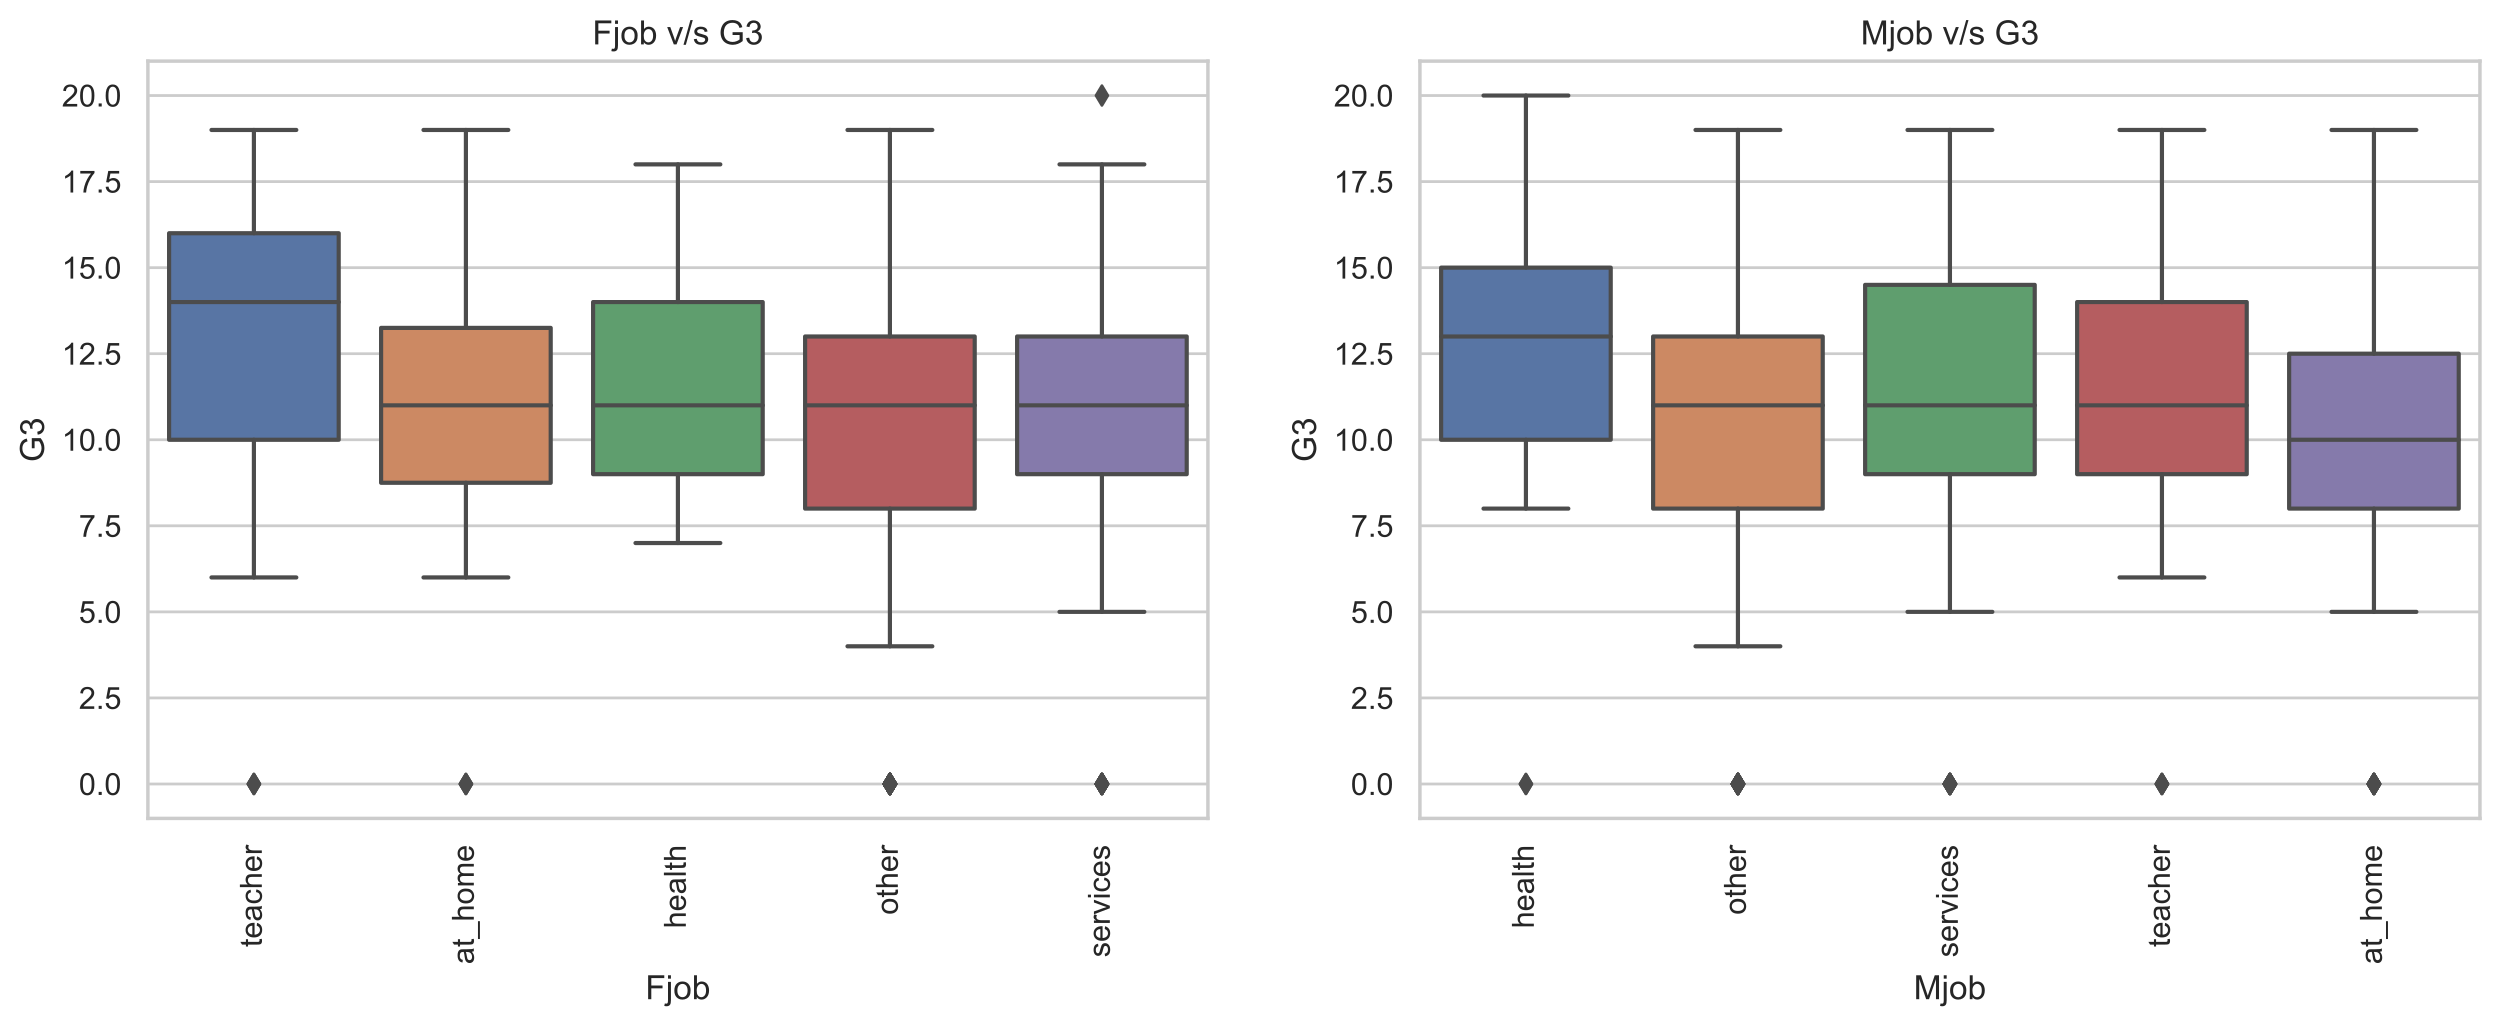 <?xml version="1.0" encoding="utf-8" standalone="no"?>
<!DOCTYPE svg PUBLIC "-//W3C//DTD SVG 1.1//EN"
  "http://www.w3.org/Graphics/SVG/1.1/DTD/svg11.dtd">
<!-- Created with matplotlib (https://matplotlib.org/) -->
<svg height="368.354pt" version="1.1" viewBox="0 0 897.281 368.354" width="897.281pt" xmlns="http://www.w3.org/2000/svg" xmlns:xlink="http://www.w3.org/1999/xlink">
 <defs>
  <style type="text/css">*{stroke-linecap:butt;stroke-linejoin:round;}</style>
 </defs>
 <g id="figure_1">
  <g id="patch_1">
   <path d="M 0 368.354 
L 897.281 368.354 
L 897.281 -0 
L 0 -0 
z
" style="fill:#ffffff;"/>
  </g>
  <g id="axes_1">
   <g id="patch_2">
    <path d="M 53.081 293.736 
L 433.536 293.736 
L 433.536 21.936 
L 53.081 21.936 
z
" style="fill:#ffffff;"/>
   </g>
   <g id="matplotlib.axis_1">
    <g id="xtick_1">
     <g id="text_1">
      <!-- teacher -->
      <g style="fill:#262626;" transform="translate(93.971 339.922)rotate(-90)scale(0.11 -0.11)">
       <defs>
        <path d="M 25.781 7.859 
L 27.047 0.094 
Q 23.344 -0.688 20.406 -0.688 
Q 15.625 -0.688 12.984 0.828 
Q 10.359 2.344 9.281 4.812 
Q 8.203 7.281 8.203 15.188 
L 8.203 45.016 
L 1.766 45.016 
L 1.766 51.859 
L 8.203 51.859 
L 8.203 64.703 
L 16.938 69.969 
L 16.938 51.859 
L 25.781 51.859 
L 25.781 45.016 
L 16.938 45.016 
L 16.938 14.703 
Q 16.938 10.938 17.406 9.859 
Q 17.875 8.797 18.922 8.156 
Q 19.969 7.516 21.922 7.516 
Q 23.391 7.516 25.781 7.859 
z
" id="ArialMT-116"/>
        <path d="M 42.094 16.703 
L 51.172 15.578 
Q 49.031 7.625 43.219 3.219 
Q 37.406 -1.172 28.375 -1.172 
Q 17 -1.172 10.328 5.828 
Q 3.656 12.844 3.656 25.484 
Q 3.656 38.578 10.391 45.797 
Q 17.141 53.031 27.875 53.031 
Q 38.281 53.031 44.875 45.953 
Q 51.469 38.875 51.469 26.031 
Q 51.469 25.25 51.422 23.688 
L 12.75 23.688 
Q 13.234 15.141 17.578 10.594 
Q 21.922 6.062 28.422 6.062 
Q 33.25 6.062 36.672 8.594 
Q 40.094 11.141 42.094 16.703 
z
M 13.234 30.906 
L 42.188 30.906 
Q 41.609 37.453 38.875 40.719 
Q 34.672 45.797 27.984 45.797 
Q 21.922 45.797 17.797 41.75 
Q 13.672 37.703 13.234 30.906 
z
" id="ArialMT-101"/>
        <path d="M 40.438 6.391 
Q 35.547 2.25 31.031 0.531 
Q 26.516 -1.172 21.344 -1.172 
Q 12.797 -1.172 8.203 3 
Q 3.609 7.172 3.609 13.672 
Q 3.609 17.484 5.344 20.625 
Q 7.078 23.781 9.891 25.688 
Q 12.703 27.594 16.219 28.562 
Q 18.797 29.25 24.031 29.891 
Q 34.672 31.156 39.703 32.906 
Q 39.75 34.719 39.75 35.203 
Q 39.75 40.578 37.25 42.781 
Q 33.891 45.75 27.25 45.75 
Q 21.047 45.75 18.094 43.578 
Q 15.141 41.406 13.719 35.891 
L 5.125 37.062 
Q 6.297 42.578 8.984 45.969 
Q 11.672 49.359 16.75 51.188 
Q 21.828 53.031 28.516 53.031 
Q 35.156 53.031 39.297 51.469 
Q 43.453 49.906 45.406 47.531 
Q 47.359 45.172 48.141 41.547 
Q 48.578 39.312 48.578 33.453 
L 48.578 21.734 
Q 48.578 9.469 49.141 6.219 
Q 49.703 2.984 51.375 0 
L 42.188 0 
Q 40.828 2.734 40.438 6.391 
z
M 39.703 26.031 
Q 34.906 24.078 25.344 22.703 
Q 19.922 21.922 17.672 20.938 
Q 15.438 19.969 14.203 18.094 
Q 12.984 16.219 12.984 13.922 
Q 12.984 10.406 15.641 8.062 
Q 18.312 5.719 23.438 5.719 
Q 28.516 5.719 32.469 7.938 
Q 36.422 10.156 38.281 14.016 
Q 39.703 17 39.703 22.797 
z
" id="ArialMT-97"/>
        <path d="M 40.438 19 
L 49.078 17.875 
Q 47.656 8.938 41.812 3.875 
Q 35.984 -1.172 27.484 -1.172 
Q 16.844 -1.172 10.375 5.781 
Q 3.906 12.75 3.906 25.734 
Q 3.906 34.125 6.688 40.422 
Q 9.469 46.734 15.156 49.875 
Q 20.844 53.031 27.547 53.031 
Q 35.984 53.031 41.359 48.75 
Q 46.734 44.484 48.25 36.625 
L 39.703 35.297 
Q 38.484 40.531 35.375 43.156 
Q 32.281 45.797 27.875 45.797 
Q 21.234 45.797 17.078 41.031 
Q 12.938 36.281 12.938 25.984 
Q 12.938 15.531 16.938 10.797 
Q 20.953 6.062 27.391 6.062 
Q 32.562 6.062 36.031 9.234 
Q 39.5 12.406 40.438 19 
z
" id="ArialMT-99"/>
        <path d="M 6.594 0 
L 6.594 71.578 
L 15.375 71.578 
L 15.375 45.906 
Q 21.531 53.031 30.906 53.031 
Q 36.672 53.031 40.922 50.75 
Q 45.172 48.484 47 44.484 
Q 48.828 40.484 48.828 32.859 
L 48.828 0 
L 40.047 0 
L 40.047 32.859 
Q 40.047 39.453 37.188 42.453 
Q 34.328 45.453 29.109 45.453 
Q 25.203 45.453 21.75 43.422 
Q 18.312 41.406 16.844 37.938 
Q 15.375 34.469 15.375 28.375 
L 15.375 0 
z
" id="ArialMT-104"/>
        <path d="M 6.5 0 
L 6.5 51.859 
L 14.406 51.859 
L 14.406 44 
Q 17.438 49.516 20 51.266 
Q 22.562 53.031 25.641 53.031 
Q 30.078 53.031 34.672 50.203 
L 31.641 42.047 
Q 28.422 43.953 25.203 43.953 
Q 22.312 43.953 20.016 42.219 
Q 17.719 40.484 16.75 37.406 
Q 15.281 32.719 15.281 27.156 
L 15.281 0 
z
" id="ArialMT-114"/>
       </defs>
       <use xlink:href="#ArialMT-116"/>
       <use x="27.783" xlink:href="#ArialMT-101"/>
       <use x="83.398" xlink:href="#ArialMT-97"/>
       <use x="139.014" xlink:href="#ArialMT-99"/>
       <use x="189.014" xlink:href="#ArialMT-104"/>
       <use x="244.629" xlink:href="#ArialMT-101"/>
       <use x="300.244" xlink:href="#ArialMT-114"/>
      </g>
     </g>
    </g>
    <g id="xtick_2">
     <g id="text_2">
      <!-- at_home -->
      <g style="fill:#262626;" transform="translate(170.061 346.039)rotate(-90)scale(0.11 -0.11)">
       <defs>
        <path d="M -1.516 -19.875 
L -1.516 -13.531 
L 56.734 -13.531 
L 56.734 -19.875 
z
" id="ArialMT-95"/>
        <path d="M 3.328 25.922 
Q 3.328 40.328 11.328 47.266 
Q 18.016 53.031 27.641 53.031 
Q 38.328 53.031 45.109 46.016 
Q 51.906 39.016 51.906 26.656 
Q 51.906 16.656 48.906 10.906 
Q 45.906 5.172 40.156 2 
Q 34.422 -1.172 27.641 -1.172 
Q 16.75 -1.172 10.031 5.812 
Q 3.328 12.797 3.328 25.922 
z
M 12.359 25.922 
Q 12.359 15.969 16.703 11.016 
Q 21.047 6.062 27.641 6.062 
Q 34.188 6.062 38.531 11.031 
Q 42.875 16.016 42.875 26.219 
Q 42.875 35.844 38.5 40.797 
Q 34.125 45.75 27.641 45.75 
Q 21.047 45.75 16.703 40.812 
Q 12.359 35.891 12.359 25.922 
z
" id="ArialMT-111"/>
        <path d="M 6.594 0 
L 6.594 51.859 
L 14.453 51.859 
L 14.453 44.578 
Q 16.891 48.391 20.938 50.703 
Q 25 53.031 30.172 53.031 
Q 35.938 53.031 39.625 50.641 
Q 43.312 48.25 44.828 43.953 
Q 50.984 53.031 60.844 53.031 
Q 68.562 53.031 72.703 48.75 
Q 76.859 44.484 76.859 35.594 
L 76.859 0 
L 68.109 0 
L 68.109 32.672 
Q 68.109 37.938 67.25 40.25 
Q 66.406 42.578 64.156 43.984 
Q 61.922 45.406 58.891 45.406 
Q 53.422 45.406 49.797 41.766 
Q 46.188 38.141 46.188 30.125 
L 46.188 0 
L 37.406 0 
L 37.406 33.688 
Q 37.406 39.547 35.25 42.469 
Q 33.109 45.406 28.219 45.406 
Q 24.516 45.406 21.359 43.453 
Q 18.219 41.5 16.797 37.734 
Q 15.375 33.984 15.375 26.906 
L 15.375 0 
z
" id="ArialMT-109"/>
       </defs>
       <use xlink:href="#ArialMT-97"/>
       <use x="55.615" xlink:href="#ArialMT-116"/>
       <use x="83.398" xlink:href="#ArialMT-95"/>
       <use x="139.014" xlink:href="#ArialMT-104"/>
       <use x="194.629" xlink:href="#ArialMT-111"/>
       <use x="250.244" xlink:href="#ArialMT-109"/>
       <use x="333.545" xlink:href="#ArialMT-101"/>
      </g>
     </g>
    </g>
    <g id="xtick_3">
     <g id="text_3">
      <!-- health -->
      <g style="fill:#262626;" transform="translate(246.152 333.204)rotate(-90)scale(0.11 -0.11)">
       <defs>
        <path d="M 6.391 0 
L 6.391 71.578 
L 15.188 71.578 
L 15.188 0 
z
" id="ArialMT-108"/>
       </defs>
       <use xlink:href="#ArialMT-104"/>
       <use x="55.615" xlink:href="#ArialMT-101"/>
       <use x="111.23" xlink:href="#ArialMT-97"/>
       <use x="166.846" xlink:href="#ArialMT-108"/>
       <use x="189.062" xlink:href="#ArialMT-116"/>
       <use x="216.846" xlink:href="#ArialMT-104"/>
      </g>
     </g>
    </g>
    <g id="xtick_4">
     <g id="text_4">
      <!-- other -->
      <g style="fill:#262626;" transform="translate(322.243 328.305)rotate(-90)scale(0.11 -0.11)">
       <use xlink:href="#ArialMT-111"/>
       <use x="55.615" xlink:href="#ArialMT-116"/>
       <use x="83.398" xlink:href="#ArialMT-104"/>
       <use x="139.014" xlink:href="#ArialMT-101"/>
       <use x="194.629" xlink:href="#ArialMT-114"/>
      </g>
     </g>
    </g>
    <g id="xtick_5">
     <g id="text_5">
      <!-- services -->
      <g style="fill:#262626;" transform="translate(398.334 343.576)rotate(-90)scale(0.11 -0.11)">
       <defs>
        <path d="M 3.078 15.484 
L 11.766 16.844 
Q 12.5 11.625 15.844 8.844 
Q 19.188 6.062 25.203 6.062 
Q 31.25 6.062 34.172 8.516 
Q 37.109 10.984 37.109 14.312 
Q 37.109 17.281 34.516 19 
Q 32.719 20.172 25.531 21.969 
Q 15.875 24.422 12.141 26.203 
Q 8.406 27.984 6.469 31.125 
Q 4.547 34.281 4.547 38.094 
Q 4.547 41.547 6.125 44.5 
Q 7.719 47.469 10.453 49.422 
Q 12.5 50.922 16.031 51.969 
Q 19.578 53.031 23.641 53.031 
Q 29.734 53.031 34.344 51.266 
Q 38.969 49.516 41.156 46.5 
Q 43.359 43.5 44.188 38.484 
L 35.594 37.312 
Q 35.016 41.312 32.203 43.547 
Q 29.391 45.797 24.266 45.797 
Q 18.219 45.797 15.625 43.797 
Q 13.031 41.797 13.031 39.109 
Q 13.031 37.406 14.109 36.031 
Q 15.188 34.625 17.484 33.688 
Q 18.797 33.203 25.25 31.453 
Q 34.578 28.953 38.25 27.359 
Q 41.938 25.781 44.031 22.75 
Q 46.141 19.734 46.141 15.234 
Q 46.141 10.844 43.578 6.953 
Q 41.016 3.078 36.172 0.953 
Q 31.344 -1.172 25.25 -1.172 
Q 15.141 -1.172 9.844 3.031 
Q 4.547 7.234 3.078 15.484 
z
" id="ArialMT-115"/>
        <path d="M 21 0 
L 1.266 51.859 
L 10.547 51.859 
L 21.688 20.797 
Q 23.484 15.766 25 10.359 
Q 26.172 14.453 28.266 20.219 
L 39.797 51.859 
L 48.828 51.859 
L 29.203 0 
z
" id="ArialMT-118"/>
        <path d="M 6.641 61.469 
L 6.641 71.578 
L 15.438 71.578 
L 15.438 61.469 
z
M 6.641 0 
L 6.641 51.859 
L 15.438 51.859 
L 15.438 0 
z
" id="ArialMT-105"/>
       </defs>
       <use xlink:href="#ArialMT-115"/>
       <use x="50" xlink:href="#ArialMT-101"/>
       <use x="105.615" xlink:href="#ArialMT-114"/>
       <use x="138.916" xlink:href="#ArialMT-118"/>
       <use x="188.916" xlink:href="#ArialMT-105"/>
       <use x="211.133" xlink:href="#ArialMT-99"/>
       <use x="261.133" xlink:href="#ArialMT-101"/>
       <use x="316.748" xlink:href="#ArialMT-115"/>
      </g>
     </g>
    </g>
    <g id="text_6">
     <!-- Fjob -->
     <g style="fill:#262626;" transform="translate(231.638 358.629)scale(0.12 -0.12)">
      <defs>
       <path d="M 8.203 0 
L 8.203 71.578 
L 56.5 71.578 
L 56.5 63.141 
L 17.672 63.141 
L 17.672 40.969 
L 51.266 40.969 
L 51.266 32.516 
L 17.672 32.516 
L 17.672 0 
z
" id="ArialMT-70"/>
       <path d="M 6.547 61.375 
L 6.547 71.578 
L 15.328 71.578 
L 15.328 61.375 
z
M -4.594 -20.125 
L -2.938 -12.641 
Q -0.297 -13.328 1.219 -13.328 
Q 3.906 -13.328 5.219 -11.547 
Q 6.547 -9.766 6.547 -2.641 
L 6.547 51.859 
L 15.328 51.859 
L 15.328 -2.828 
Q 15.328 -12.406 12.844 -16.156 
Q 9.672 -21.047 2.297 -21.047 
Q -1.266 -21.047 -4.594 -20.125 
z
" id="ArialMT-106"/>
       <path d="M 14.703 0 
L 6.547 0 
L 6.547 71.578 
L 15.328 71.578 
L 15.328 46.047 
Q 20.906 53.031 29.547 53.031 
Q 34.328 53.031 38.594 51.094 
Q 42.875 49.172 45.625 45.672 
Q 48.391 42.188 49.953 37.25 
Q 51.516 32.328 51.516 26.703 
Q 51.516 13.375 44.922 6.094 
Q 38.328 -1.172 29.109 -1.172 
Q 19.922 -1.172 14.703 6.5 
z
M 14.594 26.312 
Q 14.594 17 17.141 12.844 
Q 21.297 6.062 28.375 6.062 
Q 34.125 6.062 38.328 11.062 
Q 42.531 16.062 42.531 25.984 
Q 42.531 36.141 38.5 40.969 
Q 34.469 45.797 28.766 45.797 
Q 23 45.797 18.797 40.797 
Q 14.594 35.797 14.594 26.312 
z
" id="ArialMT-98"/>
      </defs>
      <use xlink:href="#ArialMT-70"/>
      <use x="61.084" xlink:href="#ArialMT-106"/>
      <use x="83.301" xlink:href="#ArialMT-111"/>
      <use x="138.916" xlink:href="#ArialMT-98"/>
     </g>
    </g>
   </g>
   <g id="matplotlib.axis_2">
    <g id="ytick_1">
     <g id="line2d_1">
      <path clip-path="url(#p0c4ede434a)" d="M 53.081 281.381 
L 433.536 281.381 
" style="fill:none;stroke:#cccccc;stroke-linecap:round;"/>
     </g>
     <g id="text_7">
      <!-- 0.0 -->
      <g style="fill:#262626;" transform="translate(28.291 285.318)scale(0.11 -0.11)">
       <defs>
        <path d="M 4.156 35.297 
Q 4.156 48 6.766 55.734 
Q 9.375 63.484 14.516 67.672 
Q 19.672 71.875 27.484 71.875 
Q 33.25 71.875 37.594 69.547 
Q 41.938 67.234 44.766 62.859 
Q 47.609 58.5 49.219 52.219 
Q 50.828 45.953 50.828 35.297 
Q 50.828 22.703 48.234 14.969 
Q 45.656 7.234 40.5 3 
Q 35.359 -1.219 27.484 -1.219 
Q 17.141 -1.219 11.234 6.203 
Q 4.156 15.141 4.156 35.297 
z
M 13.188 35.297 
Q 13.188 17.672 17.312 11.828 
Q 21.438 6 27.484 6 
Q 33.547 6 37.672 11.859 
Q 41.797 17.719 41.797 35.297 
Q 41.797 52.984 37.672 58.781 
Q 33.547 64.594 27.391 64.594 
Q 21.344 64.594 17.719 59.469 
Q 13.188 52.938 13.188 35.297 
z
" id="ArialMT-48"/>
        <path d="M 9.078 0 
L 9.078 10.016 
L 19.094 10.016 
L 19.094 0 
z
" id="ArialMT-46"/>
       </defs>
       <use xlink:href="#ArialMT-48"/>
       <use x="55.615" xlink:href="#ArialMT-46"/>
       <use x="83.398" xlink:href="#ArialMT-48"/>
      </g>
     </g>
    </g>
    <g id="ytick_2">
     <g id="line2d_2">
      <path clip-path="url(#p0c4ede434a)" d="M 53.081 250.495 
L 433.536 250.495 
" style="fill:none;stroke:#cccccc;stroke-linecap:round;"/>
     </g>
     <g id="text_8">
      <!-- 2.5 -->
      <g style="fill:#262626;" transform="translate(28.291 254.432)scale(0.11 -0.11)">
       <defs>
        <path d="M 50.344 8.453 
L 50.344 0 
L 3.031 0 
Q 2.938 3.172 4.047 6.109 
Q 5.859 10.938 9.828 15.625 
Q 13.812 20.312 21.344 26.469 
Q 33.016 36.031 37.109 41.625 
Q 41.219 47.219 41.219 52.203 
Q 41.219 57.422 37.469 61 
Q 33.734 64.594 27.734 64.594 
Q 21.391 64.594 17.578 60.781 
Q 13.766 56.984 13.719 50.25 
L 4.688 51.172 
Q 5.609 61.281 11.656 66.578 
Q 17.719 71.875 27.938 71.875 
Q 38.234 71.875 44.234 66.156 
Q 50.25 60.453 50.25 52 
Q 50.25 47.703 48.484 43.547 
Q 46.734 39.406 42.656 34.812 
Q 38.578 30.219 29.109 22.219 
Q 21.188 15.578 18.938 13.203 
Q 16.703 10.844 15.234 8.453 
z
" id="ArialMT-50"/>
        <path d="M 4.156 18.75 
L 13.375 19.531 
Q 14.406 12.797 18.141 9.391 
Q 21.875 6 27.156 6 
Q 33.5 6 37.891 10.781 
Q 42.281 15.578 42.281 23.484 
Q 42.281 31 38.062 35.344 
Q 33.844 39.703 27 39.703 
Q 22.75 39.703 19.328 37.766 
Q 15.922 35.844 13.969 32.766 
L 5.719 33.844 
L 12.641 70.609 
L 48.25 70.609 
L 48.25 62.203 
L 19.672 62.203 
L 15.828 42.969 
Q 22.266 47.469 29.344 47.469 
Q 38.719 47.469 45.156 40.969 
Q 51.609 34.469 51.609 24.266 
Q 51.609 14.547 45.953 7.469 
Q 39.062 -1.219 27.156 -1.219 
Q 17.391 -1.219 11.203 4.25 
Q 5.031 9.719 4.156 18.75 
z
" id="ArialMT-53"/>
       </defs>
       <use xlink:href="#ArialMT-50"/>
       <use x="55.615" xlink:href="#ArialMT-46"/>
       <use x="83.398" xlink:href="#ArialMT-53"/>
      </g>
     </g>
    </g>
    <g id="ytick_3">
     <g id="line2d_3">
      <path clip-path="url(#p0c4ede434a)" d="M 53.081 219.608 
L 433.536 219.608 
" style="fill:none;stroke:#cccccc;stroke-linecap:round;"/>
     </g>
     <g id="text_9">
      <!-- 5.0 -->
      <g style="fill:#262626;" transform="translate(28.291 223.545)scale(0.11 -0.11)">
       <use xlink:href="#ArialMT-53"/>
       <use x="55.615" xlink:href="#ArialMT-46"/>
       <use x="83.398" xlink:href="#ArialMT-48"/>
      </g>
     </g>
    </g>
    <g id="ytick_4">
     <g id="line2d_4">
      <path clip-path="url(#p0c4ede434a)" d="M 53.081 188.722 
L 433.536 188.722 
" style="fill:none;stroke:#cccccc;stroke-linecap:round;"/>
     </g>
     <g id="text_10">
      <!-- 7.5 -->
      <g style="fill:#262626;" transform="translate(28.291 192.659)scale(0.11 -0.11)">
       <defs>
        <path d="M 4.734 62.203 
L 4.734 70.656 
L 51.078 70.656 
L 51.078 63.812 
Q 44.234 56.547 37.516 44.484 
Q 30.812 32.422 27.156 19.672 
Q 24.516 10.688 23.781 0 
L 14.75 0 
Q 14.891 8.453 18.062 20.406 
Q 21.234 32.375 27.172 43.484 
Q 33.109 54.594 39.797 62.203 
z
" id="ArialMT-55"/>
       </defs>
       <use xlink:href="#ArialMT-55"/>
       <use x="55.615" xlink:href="#ArialMT-46"/>
       <use x="83.398" xlink:href="#ArialMT-53"/>
      </g>
     </g>
    </g>
    <g id="ytick_5">
     <g id="line2d_5">
      <path clip-path="url(#p0c4ede434a)" d="M 53.081 157.836 
L 433.536 157.836 
" style="fill:none;stroke:#cccccc;stroke-linecap:round;"/>
     </g>
     <g id="text_11">
      <!-- 10.0 -->
      <g style="fill:#262626;" transform="translate(22.174 161.772)scale(0.11 -0.11)">
       <defs>
        <path d="M 37.25 0 
L 28.469 0 
L 28.469 56 
Q 25.297 52.984 20.141 49.953 
Q 14.984 46.922 10.891 45.406 
L 10.891 53.906 
Q 18.266 57.375 23.781 62.297 
Q 29.297 67.234 31.594 71.875 
L 37.25 71.875 
z
" id="ArialMT-49"/>
       </defs>
       <use xlink:href="#ArialMT-49"/>
       <use x="55.615" xlink:href="#ArialMT-48"/>
       <use x="111.23" xlink:href="#ArialMT-46"/>
       <use x="139.014" xlink:href="#ArialMT-48"/>
      </g>
     </g>
    </g>
    <g id="ytick_6">
     <g id="line2d_6">
      <path clip-path="url(#p0c4ede434a)" d="M 53.081 126.949 
L 433.536 126.949 
" style="fill:none;stroke:#cccccc;stroke-linecap:round;"/>
     </g>
     <g id="text_12">
      <!-- 12.5 -->
      <g style="fill:#262626;" transform="translate(22.174 130.886)scale(0.11 -0.11)">
       <use xlink:href="#ArialMT-49"/>
       <use x="55.615" xlink:href="#ArialMT-50"/>
       <use x="111.23" xlink:href="#ArialMT-46"/>
       <use x="139.014" xlink:href="#ArialMT-53"/>
      </g>
     </g>
    </g>
    <g id="ytick_7">
     <g id="line2d_7">
      <path clip-path="url(#p0c4ede434a)" d="M 53.081 96.063 
L 433.536 96.063 
" style="fill:none;stroke:#cccccc;stroke-linecap:round;"/>
     </g>
     <g id="text_13">
      <!-- 15.0 -->
      <g style="fill:#262626;" transform="translate(22.174 100)scale(0.11 -0.11)">
       <use xlink:href="#ArialMT-49"/>
       <use x="55.615" xlink:href="#ArialMT-53"/>
       <use x="111.23" xlink:href="#ArialMT-46"/>
       <use x="139.014" xlink:href="#ArialMT-48"/>
      </g>
     </g>
    </g>
    <g id="ytick_8">
     <g id="line2d_8">
      <path clip-path="url(#p0c4ede434a)" d="M 53.081 65.177 
L 433.536 65.177 
" style="fill:none;stroke:#cccccc;stroke-linecap:round;"/>
     </g>
     <g id="text_14">
      <!-- 17.5 -->
      <g style="fill:#262626;" transform="translate(22.174 69.113)scale(0.11 -0.11)">
       <use xlink:href="#ArialMT-49"/>
       <use x="55.615" xlink:href="#ArialMT-55"/>
       <use x="111.23" xlink:href="#ArialMT-46"/>
       <use x="139.014" xlink:href="#ArialMT-53"/>
      </g>
     </g>
    </g>
    <g id="ytick_9">
     <g id="line2d_9">
      <path clip-path="url(#p0c4ede434a)" d="M 53.081 34.29 
L 433.536 34.29 
" style="fill:none;stroke:#cccccc;stroke-linecap:round;"/>
     </g>
     <g id="text_15">
      <!-- 20.0 -->
      <g style="fill:#262626;" transform="translate(22.174 38.227)scale(0.11 -0.11)">
       <use xlink:href="#ArialMT-50"/>
       <use x="55.615" xlink:href="#ArialMT-48"/>
       <use x="111.23" xlink:href="#ArialMT-46"/>
       <use x="139.014" xlink:href="#ArialMT-48"/>
      </g>
     </g>
    </g>
    <g id="text_16">
     <!-- G3 -->
     <g style="fill:#262626;" transform="translate(15.789 165.839)rotate(-90)scale(0.12 -0.12)">
      <defs>
       <path d="M 41.219 28.078 
L 41.219 36.469 
L 71.531 36.531 
L 71.531 9.969 
Q 64.547 4.391 57.125 1.578 
Q 49.703 -1.219 41.891 -1.219 
Q 31.344 -1.219 22.719 3.297 
Q 14.109 7.812 9.719 16.359 
Q 5.328 24.906 5.328 35.453 
Q 5.328 45.906 9.688 54.953 
Q 14.062 64.016 22.266 68.406 
Q 30.469 72.797 41.156 72.797 
Q 48.922 72.797 55.188 70.281 
Q 61.469 67.781 65.031 63.281 
Q 68.609 58.797 70.453 51.562 
L 61.922 49.219 
Q 60.297 54.688 57.906 57.812 
Q 55.516 60.938 51.062 62.812 
Q 46.625 64.703 41.219 64.703 
Q 34.719 64.703 29.984 62.719 
Q 25.25 60.75 22.344 57.516 
Q 19.438 54.297 17.828 50.438 
Q 15.094 43.797 15.094 36.031 
Q 15.094 26.469 18.391 20.016 
Q 21.688 13.578 27.984 10.453 
Q 34.281 7.328 41.359 7.328 
Q 47.516 7.328 53.375 9.688 
Q 59.234 12.062 62.25 14.75 
L 62.25 28.078 
z
" id="ArialMT-71"/>
       <path d="M 4.203 18.891 
L 12.984 20.062 
Q 14.5 12.594 18.141 9.297 
Q 21.781 6 27 6 
Q 33.203 6 37.469 10.297 
Q 41.75 14.594 41.75 20.953 
Q 41.75 27 37.797 30.922 
Q 33.844 34.859 27.734 34.859 
Q 25.25 34.859 21.531 33.891 
L 22.516 41.609 
Q 23.391 41.5 23.922 41.5 
Q 29.547 41.5 34.031 44.422 
Q 38.531 47.359 38.531 53.469 
Q 38.531 58.297 35.25 61.469 
Q 31.984 64.656 26.812 64.656 
Q 21.688 64.656 18.266 61.422 
Q 14.844 58.203 13.875 51.766 
L 5.078 53.328 
Q 6.688 62.156 12.391 67.016 
Q 18.109 71.875 26.609 71.875 
Q 32.469 71.875 37.391 69.359 
Q 42.328 66.844 44.938 62.5 
Q 47.562 58.156 47.562 53.266 
Q 47.562 48.641 45.062 44.828 
Q 42.578 41.016 37.703 38.766 
Q 44.047 37.312 47.562 32.688 
Q 51.078 28.078 51.078 21.141 
Q 51.078 11.766 44.234 5.25 
Q 37.406 -1.266 26.953 -1.266 
Q 17.531 -1.266 11.297 4.344 
Q 5.078 9.969 4.203 18.891 
z
" id="ArialMT-51"/>
      </defs>
      <use xlink:href="#ArialMT-71"/>
      <use x="77.783" xlink:href="#ArialMT-51"/>
     </g>
    </g>
   </g>
   <g id="patch_3">
    <path clip-path="url(#p0c4ede434a)" d="M 60.69 157.836 
L 121.563 157.836 
L 121.563 83.708 
L 60.69 83.708 
L 60.69 157.836 
z
" style="fill:#5875a4;stroke:#4c4c4c;stroke-linejoin:miter;stroke-width:1.5;"/>
   </g>
   <g id="patch_4">
    <path clip-path="url(#p0c4ede434a)" d="M 136.781 173.279 
L 197.654 173.279 
L 197.654 117.683 
L 136.781 117.683 
L 136.781 173.279 
z
" style="fill:#cc8963;stroke:#4c4c4c;stroke-linejoin:miter;stroke-width:1.5;"/>
   </g>
   <g id="patch_5">
    <path clip-path="url(#p0c4ede434a)" d="M 212.872 170.19 
L 273.745 170.19 
L 273.745 108.417 
L 212.872 108.417 
L 212.872 170.19 
z
" style="fill:#5f9e6e;stroke:#4c4c4c;stroke-linejoin:miter;stroke-width:1.5;"/>
   </g>
   <g id="patch_6">
    <path clip-path="url(#p0c4ede434a)" d="M 288.963 182.545 
L 349.836 182.545 
L 349.836 120.772 
L 288.963 120.772 
L 288.963 182.545 
z
" style="fill:#b55d60;stroke:#4c4c4c;stroke-linejoin:miter;stroke-width:1.5;"/>
   </g>
   <g id="patch_7">
    <path clip-path="url(#p0c4ede434a)" d="M 365.054 170.19 
L 425.927 170.19 
L 425.927 120.772 
L 365.054 120.772 
L 365.054 170.19 
z
" style="fill:#857aab;stroke:#4c4c4c;stroke-linejoin:miter;stroke-width:1.5;"/>
   </g>
   <g id="line2d_10">
    <path clip-path="url(#p0c4ede434a)" d="M 91.127 157.836 
L 91.127 207.254 
" style="fill:none;stroke:#4c4c4c;stroke-linecap:round;stroke-width:1.5;"/>
   </g>
   <g id="line2d_11">
    <path clip-path="url(#p0c4ede434a)" d="M 91.127 83.708 
L 91.127 46.645 
" style="fill:none;stroke:#4c4c4c;stroke-linecap:round;stroke-width:1.5;"/>
   </g>
   <g id="line2d_12">
    <path clip-path="url(#p0c4ede434a)" d="M 75.909 207.254 
L 106.345 207.254 
" style="fill:none;stroke:#4c4c4c;stroke-linecap:round;stroke-width:1.5;"/>
   </g>
   <g id="line2d_13">
    <path clip-path="url(#p0c4ede434a)" d="M 75.909 46.645 
L 106.345 46.645 
" style="fill:none;stroke:#4c4c4c;stroke-linecap:round;stroke-width:1.5;"/>
   </g>
   <g id="line2d_14">
    <defs>
     <path d="M -0 3.536 
L 2.121 0 
L -0 -3.536 
L -2.121 -0 
z
" id="mdee4766ba5" style="stroke:#4c4c4c;stroke-linejoin:miter;"/>
    </defs>
    <g clip-path="url(#p0c4ede434a)">
     <use style="fill:#4c4c4c;stroke:#4c4c4c;stroke-linejoin:miter;" x="91.127" xlink:href="#mdee4766ba5" y="281.381"/>
     <use style="fill:#4c4c4c;stroke:#4c4c4c;stroke-linejoin:miter;" x="91.127" xlink:href="#mdee4766ba5" y="281.381"/>
     <use style="fill:#4c4c4c;stroke:#4c4c4c;stroke-linejoin:miter;" x="91.127" xlink:href="#mdee4766ba5" y="281.381"/>
    </g>
   </g>
   <g id="line2d_15">
    <path clip-path="url(#p0c4ede434a)" d="M 167.218 173.279 
L 167.218 207.254 
" style="fill:none;stroke:#4c4c4c;stroke-linecap:round;stroke-width:1.5;"/>
   </g>
   <g id="line2d_16">
    <path clip-path="url(#p0c4ede434a)" d="M 167.218 117.683 
L 167.218 46.645 
" style="fill:none;stroke:#4c4c4c;stroke-linecap:round;stroke-width:1.5;"/>
   </g>
   <g id="line2d_17">
    <path clip-path="url(#p0c4ede434a)" d="M 152 207.254 
L 182.436 207.254 
" style="fill:none;stroke:#4c4c4c;stroke-linecap:round;stroke-width:1.5;"/>
   </g>
   <g id="line2d_18">
    <path clip-path="url(#p0c4ede434a)" d="M 152 46.645 
L 182.436 46.645 
" style="fill:none;stroke:#4c4c4c;stroke-linecap:round;stroke-width:1.5;"/>
   </g>
   <g id="line2d_19">
    <g clip-path="url(#p0c4ede434a)">
     <use style="fill:#4c4c4c;stroke:#4c4c4c;stroke-linejoin:miter;" x="167.218" xlink:href="#mdee4766ba5" y="281.381"/>
     <use style="fill:#4c4c4c;stroke:#4c4c4c;stroke-linejoin:miter;" x="167.218" xlink:href="#mdee4766ba5" y="281.381"/>
     <use style="fill:#4c4c4c;stroke:#4c4c4c;stroke-linejoin:miter;" x="167.218" xlink:href="#mdee4766ba5" y="281.381"/>
    </g>
   </g>
   <g id="line2d_20">
    <path clip-path="url(#p0c4ede434a)" d="M 243.309 170.19 
L 243.309 194.899 
" style="fill:none;stroke:#4c4c4c;stroke-linecap:round;stroke-width:1.5;"/>
   </g>
   <g id="line2d_21">
    <path clip-path="url(#p0c4ede434a)" d="M 243.309 108.417 
L 243.309 58.999 
" style="fill:none;stroke:#4c4c4c;stroke-linecap:round;stroke-width:1.5;"/>
   </g>
   <g id="line2d_22">
    <path clip-path="url(#p0c4ede434a)" d="M 228.09 194.899 
L 258.527 194.899 
" style="fill:none;stroke:#4c4c4c;stroke-linecap:round;stroke-width:1.5;"/>
   </g>
   <g id="line2d_23">
    <path clip-path="url(#p0c4ede434a)" d="M 228.09 58.999 
L 258.527 58.999 
" style="fill:none;stroke:#4c4c4c;stroke-linecap:round;stroke-width:1.5;"/>
   </g>
   <g id="line2d_24"/>
   <g id="line2d_25">
    <path clip-path="url(#p0c4ede434a)" d="M 319.4 182.545 
L 319.4 231.963 
" style="fill:none;stroke:#4c4c4c;stroke-linecap:round;stroke-width:1.5;"/>
   </g>
   <g id="line2d_26">
    <path clip-path="url(#p0c4ede434a)" d="M 319.4 120.772 
L 319.4 46.645 
" style="fill:none;stroke:#4c4c4c;stroke-linecap:round;stroke-width:1.5;"/>
   </g>
   <g id="line2d_27">
    <path clip-path="url(#p0c4ede434a)" d="M 304.181 231.963 
L 334.618 231.963 
" style="fill:none;stroke:#4c4c4c;stroke-linecap:round;stroke-width:1.5;"/>
   </g>
   <g id="line2d_28">
    <path clip-path="url(#p0c4ede434a)" d="M 304.181 46.645 
L 334.618 46.645 
" style="fill:none;stroke:#4c4c4c;stroke-linecap:round;stroke-width:1.5;"/>
   </g>
   <g id="line2d_29">
    <g clip-path="url(#p0c4ede434a)">
     <use style="fill:#4c4c4c;stroke:#4c4c4c;stroke-linejoin:miter;" x="319.4" xlink:href="#mdee4766ba5" y="281.381"/>
     <use style="fill:#4c4c4c;stroke:#4c4c4c;stroke-linejoin:miter;" x="319.4" xlink:href="#mdee4766ba5" y="281.381"/>
     <use style="fill:#4c4c4c;stroke:#4c4c4c;stroke-linejoin:miter;" x="319.4" xlink:href="#mdee4766ba5" y="281.381"/>
     <use style="fill:#4c4c4c;stroke:#4c4c4c;stroke-linejoin:miter;" x="319.4" xlink:href="#mdee4766ba5" y="281.381"/>
     <use style="fill:#4c4c4c;stroke:#4c4c4c;stroke-linejoin:miter;" x="319.4" xlink:href="#mdee4766ba5" y="281.381"/>
     <use style="fill:#4c4c4c;stroke:#4c4c4c;stroke-linejoin:miter;" x="319.4" xlink:href="#mdee4766ba5" y="281.381"/>
     <use style="fill:#4c4c4c;stroke:#4c4c4c;stroke-linejoin:miter;" x="319.4" xlink:href="#mdee4766ba5" y="281.381"/>
     <use style="fill:#4c4c4c;stroke:#4c4c4c;stroke-linejoin:miter;" x="319.4" xlink:href="#mdee4766ba5" y="281.381"/>
     <use style="fill:#4c4c4c;stroke:#4c4c4c;stroke-linejoin:miter;" x="319.4" xlink:href="#mdee4766ba5" y="281.381"/>
     <use style="fill:#4c4c4c;stroke:#4c4c4c;stroke-linejoin:miter;" x="319.4" xlink:href="#mdee4766ba5" y="281.381"/>
     <use style="fill:#4c4c4c;stroke:#4c4c4c;stroke-linejoin:miter;" x="319.4" xlink:href="#mdee4766ba5" y="281.381"/>
     <use style="fill:#4c4c4c;stroke:#4c4c4c;stroke-linejoin:miter;" x="319.4" xlink:href="#mdee4766ba5" y="281.381"/>
     <use style="fill:#4c4c4c;stroke:#4c4c4c;stroke-linejoin:miter;" x="319.4" xlink:href="#mdee4766ba5" y="281.381"/>
     <use style="fill:#4c4c4c;stroke:#4c4c4c;stroke-linejoin:miter;" x="319.4" xlink:href="#mdee4766ba5" y="281.381"/>
     <use style="fill:#4c4c4c;stroke:#4c4c4c;stroke-linejoin:miter;" x="319.4" xlink:href="#mdee4766ba5" y="281.381"/>
     <use style="fill:#4c4c4c;stroke:#4c4c4c;stroke-linejoin:miter;" x="319.4" xlink:href="#mdee4766ba5" y="281.381"/>
     <use style="fill:#4c4c4c;stroke:#4c4c4c;stroke-linejoin:miter;" x="319.4" xlink:href="#mdee4766ba5" y="281.381"/>
     <use style="fill:#4c4c4c;stroke:#4c4c4c;stroke-linejoin:miter;" x="319.4" xlink:href="#mdee4766ba5" y="281.381"/>
     <use style="fill:#4c4c4c;stroke:#4c4c4c;stroke-linejoin:miter;" x="319.4" xlink:href="#mdee4766ba5" y="281.381"/>
     <use style="fill:#4c4c4c;stroke:#4c4c4c;stroke-linejoin:miter;" x="319.4" xlink:href="#mdee4766ba5" y="281.381"/>
     <use style="fill:#4c4c4c;stroke:#4c4c4c;stroke-linejoin:miter;" x="319.4" xlink:href="#mdee4766ba5" y="281.381"/>
    </g>
   </g>
   <g id="line2d_30">
    <path clip-path="url(#p0c4ede434a)" d="M 395.49 170.19 
L 395.49 219.608 
" style="fill:none;stroke:#4c4c4c;stroke-linecap:round;stroke-width:1.5;"/>
   </g>
   <g id="line2d_31">
    <path clip-path="url(#p0c4ede434a)" d="M 395.49 120.772 
L 395.49 58.999 
" style="fill:none;stroke:#4c4c4c;stroke-linecap:round;stroke-width:1.5;"/>
   </g>
   <g id="line2d_32">
    <path clip-path="url(#p0c4ede434a)" d="M 380.272 219.608 
L 410.709 219.608 
" style="fill:none;stroke:#4c4c4c;stroke-linecap:round;stroke-width:1.5;"/>
   </g>
   <g id="line2d_33">
    <path clip-path="url(#p0c4ede434a)" d="M 380.272 58.999 
L 410.709 58.999 
" style="fill:none;stroke:#4c4c4c;stroke-linecap:round;stroke-width:1.5;"/>
   </g>
   <g id="line2d_34">
    <g clip-path="url(#p0c4ede434a)">
     <use style="fill:#4c4c4c;stroke:#4c4c4c;stroke-linejoin:miter;" x="395.49" xlink:href="#mdee4766ba5" y="281.381"/>
     <use style="fill:#4c4c4c;stroke:#4c4c4c;stroke-linejoin:miter;" x="395.49" xlink:href="#mdee4766ba5" y="281.381"/>
     <use style="fill:#4c4c4c;stroke:#4c4c4c;stroke-linejoin:miter;" x="395.49" xlink:href="#mdee4766ba5" y="281.381"/>
     <use style="fill:#4c4c4c;stroke:#4c4c4c;stroke-linejoin:miter;" x="395.49" xlink:href="#mdee4766ba5" y="281.381"/>
     <use style="fill:#4c4c4c;stroke:#4c4c4c;stroke-linejoin:miter;" x="395.49" xlink:href="#mdee4766ba5" y="281.381"/>
     <use style="fill:#4c4c4c;stroke:#4c4c4c;stroke-linejoin:miter;" x="395.49" xlink:href="#mdee4766ba5" y="281.381"/>
     <use style="fill:#4c4c4c;stroke:#4c4c4c;stroke-linejoin:miter;" x="395.49" xlink:href="#mdee4766ba5" y="281.381"/>
     <use style="fill:#4c4c4c;stroke:#4c4c4c;stroke-linejoin:miter;" x="395.49" xlink:href="#mdee4766ba5" y="281.381"/>
     <use style="fill:#4c4c4c;stroke:#4c4c4c;stroke-linejoin:miter;" x="395.49" xlink:href="#mdee4766ba5" y="281.381"/>
     <use style="fill:#4c4c4c;stroke:#4c4c4c;stroke-linejoin:miter;" x="395.49" xlink:href="#mdee4766ba5" y="281.381"/>
     <use style="fill:#4c4c4c;stroke:#4c4c4c;stroke-linejoin:miter;" x="395.49" xlink:href="#mdee4766ba5" y="281.381"/>
     <use style="fill:#4c4c4c;stroke:#4c4c4c;stroke-linejoin:miter;" x="395.49" xlink:href="#mdee4766ba5" y="34.29"/>
    </g>
   </g>
   <g id="line2d_35">
    <path clip-path="url(#p0c4ede434a)" d="M 60.69 108.417 
L 121.563 108.417 
" style="fill:none;stroke:#4c4c4c;stroke-linecap:round;stroke-width:1.5;"/>
   </g>
   <g id="line2d_36">
    <path clip-path="url(#p0c4ede434a)" d="M 136.781 145.481 
L 197.654 145.481 
" style="fill:none;stroke:#4c4c4c;stroke-linecap:round;stroke-width:1.5;"/>
   </g>
   <g id="line2d_37">
    <path clip-path="url(#p0c4ede434a)" d="M 212.872 145.481 
L 273.745 145.481 
" style="fill:none;stroke:#4c4c4c;stroke-linecap:round;stroke-width:1.5;"/>
   </g>
   <g id="line2d_38">
    <path clip-path="url(#p0c4ede434a)" d="M 288.963 145.481 
L 349.836 145.481 
" style="fill:none;stroke:#4c4c4c;stroke-linecap:round;stroke-width:1.5;"/>
   </g>
   <g id="line2d_39">
    <path clip-path="url(#p0c4ede434a)" d="M 365.054 145.481 
L 425.927 145.481 
" style="fill:none;stroke:#4c4c4c;stroke-linecap:round;stroke-width:1.5;"/>
   </g>
   <g id="patch_8">
    <path d="M 53.081 293.736 
L 53.081 21.936 
" style="fill:none;stroke:#cccccc;stroke-linecap:square;stroke-linejoin:miter;stroke-width:1.25;"/>
   </g>
   <g id="patch_9">
    <path d="M 433.536 293.736 
L 433.536 21.936 
" style="fill:none;stroke:#cccccc;stroke-linecap:square;stroke-linejoin:miter;stroke-width:1.25;"/>
   </g>
   <g id="patch_10">
    <path d="M 53.081 293.736 
L 433.536 293.736 
" style="fill:none;stroke:#cccccc;stroke-linecap:square;stroke-linejoin:miter;stroke-width:1.25;"/>
   </g>
   <g id="patch_11">
    <path d="M 53.081 21.936 
L 433.536 21.936 
" style="fill:none;stroke:#cccccc;stroke-linecap:square;stroke-linejoin:miter;stroke-width:1.25;"/>
   </g>
   <g id="text_17">
    <!-- Fjob v/s G3 -->
    <g style="fill:#262626;" transform="translate(212.634 15.936)scale(0.12 -0.12)">
     <defs>
      <path id="ArialMT-32"/>
      <path d="M 0 -1.219 
L 20.75 72.797 
L 27.781 72.797 
L 7.078 -1.219 
z
" id="ArialMT-47"/>
     </defs>
     <use xlink:href="#ArialMT-70"/>
     <use x="61.084" xlink:href="#ArialMT-106"/>
     <use x="83.301" xlink:href="#ArialMT-111"/>
     <use x="138.916" xlink:href="#ArialMT-98"/>
     <use x="194.531" xlink:href="#ArialMT-32"/>
     <use x="222.314" xlink:href="#ArialMT-118"/>
     <use x="272.314" xlink:href="#ArialMT-47"/>
     <use x="300.098" xlink:href="#ArialMT-115"/>
     <use x="350.098" xlink:href="#ArialMT-32"/>
     <use x="377.881" xlink:href="#ArialMT-71"/>
     <use x="455.664" xlink:href="#ArialMT-51"/>
    </g>
   </g>
  </g>
  <g id="axes_2">
   <g id="patch_12">
    <path d="M 509.627 293.736 
L 890.081 293.736 
L 890.081 21.936 
L 509.627 21.936 
z
" style="fill:#ffffff;"/>
   </g>
   <g id="matplotlib.axis_3">
    <g id="xtick_6">
     <g id="text_18">
      <!-- health -->
      <g style="fill:#262626;" transform="translate(550.516 333.204)rotate(-90)scale(0.11 -0.11)">
       <use xlink:href="#ArialMT-104"/>
       <use x="55.615" xlink:href="#ArialMT-101"/>
       <use x="111.23" xlink:href="#ArialMT-97"/>
       <use x="166.846" xlink:href="#ArialMT-108"/>
       <use x="189.062" xlink:href="#ArialMT-116"/>
       <use x="216.846" xlink:href="#ArialMT-104"/>
      </g>
     </g>
    </g>
    <g id="xtick_7">
     <g id="text_19">
      <!-- other -->
      <g style="fill:#262626;" transform="translate(626.607 328.305)rotate(-90)scale(0.11 -0.11)">
       <use xlink:href="#ArialMT-111"/>
       <use x="55.615" xlink:href="#ArialMT-116"/>
       <use x="83.398" xlink:href="#ArialMT-104"/>
       <use x="139.014" xlink:href="#ArialMT-101"/>
       <use x="194.629" xlink:href="#ArialMT-114"/>
      </g>
     </g>
    </g>
    <g id="xtick_8">
     <g id="text_20">
      <!-- services -->
      <g style="fill:#262626;" transform="translate(702.698 343.576)rotate(-90)scale(0.11 -0.11)">
       <use xlink:href="#ArialMT-115"/>
       <use x="50" xlink:href="#ArialMT-101"/>
       <use x="105.615" xlink:href="#ArialMT-114"/>
       <use x="138.916" xlink:href="#ArialMT-118"/>
       <use x="188.916" xlink:href="#ArialMT-105"/>
       <use x="211.133" xlink:href="#ArialMT-99"/>
       <use x="261.133" xlink:href="#ArialMT-101"/>
       <use x="316.748" xlink:href="#ArialMT-115"/>
      </g>
     </g>
    </g>
    <g id="xtick_9">
     <g id="text_21">
      <!-- teacher -->
      <g style="fill:#262626;" transform="translate(778.789 339.922)rotate(-90)scale(0.11 -0.11)">
       <use xlink:href="#ArialMT-116"/>
       <use x="27.783" xlink:href="#ArialMT-101"/>
       <use x="83.398" xlink:href="#ArialMT-97"/>
       <use x="139.014" xlink:href="#ArialMT-99"/>
       <use x="189.014" xlink:href="#ArialMT-104"/>
       <use x="244.629" xlink:href="#ArialMT-101"/>
       <use x="300.244" xlink:href="#ArialMT-114"/>
      </g>
     </g>
    </g>
    <g id="xtick_10">
     <g id="text_22">
      <!-- at_home -->
      <g style="fill:#262626;" transform="translate(854.88 346.039)rotate(-90)scale(0.11 -0.11)">
       <use xlink:href="#ArialMT-97"/>
       <use x="55.615" xlink:href="#ArialMT-116"/>
       <use x="83.398" xlink:href="#ArialMT-95"/>
       <use x="139.014" xlink:href="#ArialMT-104"/>
       <use x="194.629" xlink:href="#ArialMT-111"/>
       <use x="250.244" xlink:href="#ArialMT-109"/>
       <use x="333.545" xlink:href="#ArialMT-101"/>
      </g>
     </g>
    </g>
    <g id="text_23">
     <!-- Mjob -->
     <g style="fill:#262626;" transform="translate(686.85 358.629)scale(0.12 -0.12)">
      <defs>
       <path d="M 7.422 0 
L 7.422 71.578 
L 21.688 71.578 
L 38.625 20.906 
Q 40.969 13.812 42.047 10.297 
Q 43.266 14.203 45.844 21.781 
L 62.984 71.578 
L 75.734 71.578 
L 75.734 0 
L 66.609 0 
L 66.609 59.906 
L 45.797 0 
L 37.25 0 
L 16.547 60.938 
L 16.547 0 
z
" id="ArialMT-77"/>
      </defs>
      <use xlink:href="#ArialMT-77"/>
      <use x="83.301" xlink:href="#ArialMT-106"/>
      <use x="105.518" xlink:href="#ArialMT-111"/>
      <use x="161.133" xlink:href="#ArialMT-98"/>
     </g>
    </g>
   </g>
   <g id="matplotlib.axis_4">
    <g id="ytick_10">
     <g id="line2d_40">
      <path clip-path="url(#pf12d4f3a60)" d="M 509.627 281.381 
L 890.081 281.381 
" style="fill:none;stroke:#cccccc;stroke-linecap:round;"/>
     </g>
     <g id="text_24">
      <!-- 0.0 -->
      <g style="fill:#262626;" transform="translate(484.837 285.318)scale(0.11 -0.11)">
       <use xlink:href="#ArialMT-48"/>
       <use x="55.615" xlink:href="#ArialMT-46"/>
       <use x="83.398" xlink:href="#ArialMT-48"/>
      </g>
     </g>
    </g>
    <g id="ytick_11">
     <g id="line2d_41">
      <path clip-path="url(#pf12d4f3a60)" d="M 509.627 250.495 
L 890.081 250.495 
" style="fill:none;stroke:#cccccc;stroke-linecap:round;"/>
     </g>
     <g id="text_25">
      <!-- 2.5 -->
      <g style="fill:#262626;" transform="translate(484.837 254.432)scale(0.11 -0.11)">
       <use xlink:href="#ArialMT-50"/>
       <use x="55.615" xlink:href="#ArialMT-46"/>
       <use x="83.398" xlink:href="#ArialMT-53"/>
      </g>
     </g>
    </g>
    <g id="ytick_12">
     <g id="line2d_42">
      <path clip-path="url(#pf12d4f3a60)" d="M 509.627 219.608 
L 890.081 219.608 
" style="fill:none;stroke:#cccccc;stroke-linecap:round;"/>
     </g>
     <g id="text_26">
      <!-- 5.0 -->
      <g style="fill:#262626;" transform="translate(484.837 223.545)scale(0.11 -0.11)">
       <use xlink:href="#ArialMT-53"/>
       <use x="55.615" xlink:href="#ArialMT-46"/>
       <use x="83.398" xlink:href="#ArialMT-48"/>
      </g>
     </g>
    </g>
    <g id="ytick_13">
     <g id="line2d_43">
      <path clip-path="url(#pf12d4f3a60)" d="M 509.627 188.722 
L 890.081 188.722 
" style="fill:none;stroke:#cccccc;stroke-linecap:round;"/>
     </g>
     <g id="text_27">
      <!-- 7.5 -->
      <g style="fill:#262626;" transform="translate(484.837 192.659)scale(0.11 -0.11)">
       <use xlink:href="#ArialMT-55"/>
       <use x="55.615" xlink:href="#ArialMT-46"/>
       <use x="83.398" xlink:href="#ArialMT-53"/>
      </g>
     </g>
    </g>
    <g id="ytick_14">
     <g id="line2d_44">
      <path clip-path="url(#pf12d4f3a60)" d="M 509.627 157.836 
L 890.081 157.836 
" style="fill:none;stroke:#cccccc;stroke-linecap:round;"/>
     </g>
     <g id="text_28">
      <!-- 10.0 -->
      <g style="fill:#262626;" transform="translate(478.72 161.772)scale(0.11 -0.11)">
       <use xlink:href="#ArialMT-49"/>
       <use x="55.615" xlink:href="#ArialMT-48"/>
       <use x="111.23" xlink:href="#ArialMT-46"/>
       <use x="139.014" xlink:href="#ArialMT-48"/>
      </g>
     </g>
    </g>
    <g id="ytick_15">
     <g id="line2d_45">
      <path clip-path="url(#pf12d4f3a60)" d="M 509.627 126.949 
L 890.081 126.949 
" style="fill:none;stroke:#cccccc;stroke-linecap:round;"/>
     </g>
     <g id="text_29">
      <!-- 12.5 -->
      <g style="fill:#262626;" transform="translate(478.72 130.886)scale(0.11 -0.11)">
       <use xlink:href="#ArialMT-49"/>
       <use x="55.615" xlink:href="#ArialMT-50"/>
       <use x="111.23" xlink:href="#ArialMT-46"/>
       <use x="139.014" xlink:href="#ArialMT-53"/>
      </g>
     </g>
    </g>
    <g id="ytick_16">
     <g id="line2d_46">
      <path clip-path="url(#pf12d4f3a60)" d="M 509.627 96.063 
L 890.081 96.063 
" style="fill:none;stroke:#cccccc;stroke-linecap:round;"/>
     </g>
     <g id="text_30">
      <!-- 15.0 -->
      <g style="fill:#262626;" transform="translate(478.72 100)scale(0.11 -0.11)">
       <use xlink:href="#ArialMT-49"/>
       <use x="55.615" xlink:href="#ArialMT-53"/>
       <use x="111.23" xlink:href="#ArialMT-46"/>
       <use x="139.014" xlink:href="#ArialMT-48"/>
      </g>
     </g>
    </g>
    <g id="ytick_17">
     <g id="line2d_47">
      <path clip-path="url(#pf12d4f3a60)" d="M 509.627 65.177 
L 890.081 65.177 
" style="fill:none;stroke:#cccccc;stroke-linecap:round;"/>
     </g>
     <g id="text_31">
      <!-- 17.5 -->
      <g style="fill:#262626;" transform="translate(478.72 69.113)scale(0.11 -0.11)">
       <use xlink:href="#ArialMT-49"/>
       <use x="55.615" xlink:href="#ArialMT-55"/>
       <use x="111.23" xlink:href="#ArialMT-46"/>
       <use x="139.014" xlink:href="#ArialMT-53"/>
      </g>
     </g>
    </g>
    <g id="ytick_18">
     <g id="line2d_48">
      <path clip-path="url(#pf12d4f3a60)" d="M 509.627 34.29 
L 890.081 34.29 
" style="fill:none;stroke:#cccccc;stroke-linecap:round;"/>
     </g>
     <g id="text_32">
      <!-- 20.0 -->
      <g style="fill:#262626;" transform="translate(478.72 38.227)scale(0.11 -0.11)">
       <use xlink:href="#ArialMT-50"/>
       <use x="55.615" xlink:href="#ArialMT-48"/>
       <use x="111.23" xlink:href="#ArialMT-46"/>
       <use x="139.014" xlink:href="#ArialMT-48"/>
      </g>
     </g>
    </g>
    <g id="text_33">
     <!-- G3 -->
     <g style="fill:#262626;" transform="translate(472.335 165.839)rotate(-90)scale(0.12 -0.12)">
      <use xlink:href="#ArialMT-71"/>
      <use x="77.783" xlink:href="#ArialMT-51"/>
     </g>
    </g>
   </g>
   <g id="patch_13">
    <path clip-path="url(#pf12d4f3a60)" d="M 517.236 157.836 
L 578.109 157.836 
L 578.109 96.063 
L 517.236 96.063 
L 517.236 157.836 
z
" style="fill:#5875a4;stroke:#4c4c4c;stroke-linejoin:miter;stroke-width:1.5;"/>
   </g>
   <g id="patch_14">
    <path clip-path="url(#pf12d4f3a60)" d="M 593.327 182.545 
L 654.2 182.545 
L 654.2 120.772 
L 593.327 120.772 
L 593.327 182.545 
z
" style="fill:#cc8963;stroke:#4c4c4c;stroke-linejoin:miter;stroke-width:1.5;"/>
   </g>
   <g id="patch_15">
    <path clip-path="url(#pf12d4f3a60)" d="M 669.418 170.19 
L 730.29 170.19 
L 730.29 102.24 
L 669.418 102.24 
L 669.418 170.19 
z
" style="fill:#5f9e6e;stroke:#4c4c4c;stroke-linejoin:miter;stroke-width:1.5;"/>
   </g>
   <g id="patch_16">
    <path clip-path="url(#pf12d4f3a60)" d="M 745.509 170.19 
L 806.381 170.19 
L 806.381 108.417 
L 745.509 108.417 
L 745.509 170.19 
z
" style="fill:#b55d60;stroke:#4c4c4c;stroke-linejoin:miter;stroke-width:1.5;"/>
   </g>
   <g id="patch_17">
    <path clip-path="url(#pf12d4f3a60)" d="M 821.6 182.545 
L 882.472 182.545 
L 882.472 126.949 
L 821.6 126.949 
L 821.6 182.545 
z
" style="fill:#857aab;stroke:#4c4c4c;stroke-linejoin:miter;stroke-width:1.5;"/>
   </g>
   <g id="line2d_49">
    <path clip-path="url(#pf12d4f3a60)" d="M 547.672 157.836 
L 547.672 182.545 
" style="fill:none;stroke:#4c4c4c;stroke-linecap:round;stroke-width:1.5;"/>
   </g>
   <g id="line2d_50">
    <path clip-path="url(#pf12d4f3a60)" d="M 547.672 96.063 
L 547.672 34.29 
" style="fill:none;stroke:#4c4c4c;stroke-linecap:round;stroke-width:1.5;"/>
   </g>
   <g id="line2d_51">
    <path clip-path="url(#pf12d4f3a60)" d="M 532.454 182.545 
L 562.89 182.545 
" style="fill:none;stroke:#4c4c4c;stroke-linecap:round;stroke-width:1.5;"/>
   </g>
   <g id="line2d_52">
    <path clip-path="url(#pf12d4f3a60)" d="M 532.454 34.29 
L 562.89 34.29 
" style="fill:none;stroke:#4c4c4c;stroke-linecap:round;stroke-width:1.5;"/>
   </g>
   <g id="line2d_53">
    <g clip-path="url(#pf12d4f3a60)">
     <use style="fill:#4c4c4c;stroke:#4c4c4c;stroke-linejoin:miter;" x="547.672" xlink:href="#mdee4766ba5" y="281.381"/>
     <use style="fill:#4c4c4c;stroke:#4c4c4c;stroke-linejoin:miter;" x="547.672" xlink:href="#mdee4766ba5" y="281.381"/>
    </g>
   </g>
   <g id="line2d_54">
    <path clip-path="url(#pf12d4f3a60)" d="M 623.763 182.545 
L 623.763 231.963 
" style="fill:none;stroke:#4c4c4c;stroke-linecap:round;stroke-width:1.5;"/>
   </g>
   <g id="line2d_55">
    <path clip-path="url(#pf12d4f3a60)" d="M 623.763 120.772 
L 623.763 46.645 
" style="fill:none;stroke:#4c4c4c;stroke-linecap:round;stroke-width:1.5;"/>
   </g>
   <g id="line2d_56">
    <path clip-path="url(#pf12d4f3a60)" d="M 608.545 231.963 
L 638.981 231.963 
" style="fill:none;stroke:#4c4c4c;stroke-linecap:round;stroke-width:1.5;"/>
   </g>
   <g id="line2d_57">
    <path clip-path="url(#pf12d4f3a60)" d="M 608.545 46.645 
L 638.981 46.645 
" style="fill:none;stroke:#4c4c4c;stroke-linecap:round;stroke-width:1.5;"/>
   </g>
   <g id="line2d_58">
    <g clip-path="url(#pf12d4f3a60)">
     <use style="fill:#4c4c4c;stroke:#4c4c4c;stroke-linejoin:miter;" x="623.763" xlink:href="#mdee4766ba5" y="281.381"/>
     <use style="fill:#4c4c4c;stroke:#4c4c4c;stroke-linejoin:miter;" x="623.763" xlink:href="#mdee4766ba5" y="281.381"/>
     <use style="fill:#4c4c4c;stroke:#4c4c4c;stroke-linejoin:miter;" x="623.763" xlink:href="#mdee4766ba5" y="281.381"/>
     <use style="fill:#4c4c4c;stroke:#4c4c4c;stroke-linejoin:miter;" x="623.763" xlink:href="#mdee4766ba5" y="281.381"/>
     <use style="fill:#4c4c4c;stroke:#4c4c4c;stroke-linejoin:miter;" x="623.763" xlink:href="#mdee4766ba5" y="281.381"/>
     <use style="fill:#4c4c4c;stroke:#4c4c4c;stroke-linejoin:miter;" x="623.763" xlink:href="#mdee4766ba5" y="281.381"/>
     <use style="fill:#4c4c4c;stroke:#4c4c4c;stroke-linejoin:miter;" x="623.763" xlink:href="#mdee4766ba5" y="281.381"/>
     <use style="fill:#4c4c4c;stroke:#4c4c4c;stroke-linejoin:miter;" x="623.763" xlink:href="#mdee4766ba5" y="281.381"/>
     <use style="fill:#4c4c4c;stroke:#4c4c4c;stroke-linejoin:miter;" x="623.763" xlink:href="#mdee4766ba5" y="281.381"/>
     <use style="fill:#4c4c4c;stroke:#4c4c4c;stroke-linejoin:miter;" x="623.763" xlink:href="#mdee4766ba5" y="281.381"/>
     <use style="fill:#4c4c4c;stroke:#4c4c4c;stroke-linejoin:miter;" x="623.763" xlink:href="#mdee4766ba5" y="281.381"/>
     <use style="fill:#4c4c4c;stroke:#4c4c4c;stroke-linejoin:miter;" x="623.763" xlink:href="#mdee4766ba5" y="281.381"/>
     <use style="fill:#4c4c4c;stroke:#4c4c4c;stroke-linejoin:miter;" x="623.763" xlink:href="#mdee4766ba5" y="281.381"/>
     <use style="fill:#4c4c4c;stroke:#4c4c4c;stroke-linejoin:miter;" x="623.763" xlink:href="#mdee4766ba5" y="281.381"/>
    </g>
   </g>
   <g id="line2d_59">
    <path clip-path="url(#pf12d4f3a60)" d="M 699.854 170.19 
L 699.854 219.608 
" style="fill:none;stroke:#4c4c4c;stroke-linecap:round;stroke-width:1.5;"/>
   </g>
   <g id="line2d_60">
    <path clip-path="url(#pf12d4f3a60)" d="M 699.854 102.24 
L 699.854 46.645 
" style="fill:none;stroke:#4c4c4c;stroke-linecap:round;stroke-width:1.5;"/>
   </g>
   <g id="line2d_61">
    <path clip-path="url(#pf12d4f3a60)" d="M 684.636 219.608 
L 715.072 219.608 
" style="fill:none;stroke:#4c4c4c;stroke-linecap:round;stroke-width:1.5;"/>
   </g>
   <g id="line2d_62">
    <path clip-path="url(#pf12d4f3a60)" d="M 684.636 46.645 
L 715.072 46.645 
" style="fill:none;stroke:#4c4c4c;stroke-linecap:round;stroke-width:1.5;"/>
   </g>
   <g id="line2d_63">
    <g clip-path="url(#pf12d4f3a60)">
     <use style="fill:#4c4c4c;stroke:#4c4c4c;stroke-linejoin:miter;" x="699.854" xlink:href="#mdee4766ba5" y="281.381"/>
     <use style="fill:#4c4c4c;stroke:#4c4c4c;stroke-linejoin:miter;" x="699.854" xlink:href="#mdee4766ba5" y="281.381"/>
     <use style="fill:#4c4c4c;stroke:#4c4c4c;stroke-linejoin:miter;" x="699.854" xlink:href="#mdee4766ba5" y="281.381"/>
     <use style="fill:#4c4c4c;stroke:#4c4c4c;stroke-linejoin:miter;" x="699.854" xlink:href="#mdee4766ba5" y="281.381"/>
     <use style="fill:#4c4c4c;stroke:#4c4c4c;stroke-linejoin:miter;" x="699.854" xlink:href="#mdee4766ba5" y="281.381"/>
     <use style="fill:#4c4c4c;stroke:#4c4c4c;stroke-linejoin:miter;" x="699.854" xlink:href="#mdee4766ba5" y="281.381"/>
     <use style="fill:#4c4c4c;stroke:#4c4c4c;stroke-linejoin:miter;" x="699.854" xlink:href="#mdee4766ba5" y="281.381"/>
     <use style="fill:#4c4c4c;stroke:#4c4c4c;stroke-linejoin:miter;" x="699.854" xlink:href="#mdee4766ba5" y="281.381"/>
     <use style="fill:#4c4c4c;stroke:#4c4c4c;stroke-linejoin:miter;" x="699.854" xlink:href="#mdee4766ba5" y="281.381"/>
    </g>
   </g>
   <g id="line2d_64">
    <path clip-path="url(#pf12d4f3a60)" d="M 775.945 170.19 
L 775.945 207.254 
" style="fill:none;stroke:#4c4c4c;stroke-linecap:round;stroke-width:1.5;"/>
   </g>
   <g id="line2d_65">
    <path clip-path="url(#pf12d4f3a60)" d="M 775.945 108.417 
L 775.945 46.645 
" style="fill:none;stroke:#4c4c4c;stroke-linecap:round;stroke-width:1.5;"/>
   </g>
   <g id="line2d_66">
    <path clip-path="url(#pf12d4f3a60)" d="M 760.727 207.254 
L 791.163 207.254 
" style="fill:none;stroke:#4c4c4c;stroke-linecap:round;stroke-width:1.5;"/>
   </g>
   <g id="line2d_67">
    <path clip-path="url(#pf12d4f3a60)" d="M 760.727 46.645 
L 791.163 46.645 
" style="fill:none;stroke:#4c4c4c;stroke-linecap:round;stroke-width:1.5;"/>
   </g>
   <g id="line2d_68">
    <g clip-path="url(#pf12d4f3a60)">
     <use style="fill:#4c4c4c;stroke:#4c4c4c;stroke-linejoin:miter;" x="775.945" xlink:href="#mdee4766ba5" y="281.381"/>
     <use style="fill:#4c4c4c;stroke:#4c4c4c;stroke-linejoin:miter;" x="775.945" xlink:href="#mdee4766ba5" y="281.381"/>
     <use style="fill:#4c4c4c;stroke:#4c4c4c;stroke-linejoin:miter;" x="775.945" xlink:href="#mdee4766ba5" y="281.381"/>
     <use style="fill:#4c4c4c;stroke:#4c4c4c;stroke-linejoin:miter;" x="775.945" xlink:href="#mdee4766ba5" y="281.381"/>
    </g>
   </g>
   <g id="line2d_69">
    <path clip-path="url(#pf12d4f3a60)" d="M 852.036 182.545 
L 852.036 219.608 
" style="fill:none;stroke:#4c4c4c;stroke-linecap:round;stroke-width:1.5;"/>
   </g>
   <g id="line2d_70">
    <path clip-path="url(#pf12d4f3a60)" d="M 852.036 126.949 
L 852.036 46.645 
" style="fill:none;stroke:#4c4c4c;stroke-linecap:round;stroke-width:1.5;"/>
   </g>
   <g id="line2d_71">
    <path clip-path="url(#pf12d4f3a60)" d="M 836.818 219.608 
L 867.254 219.608 
" style="fill:none;stroke:#4c4c4c;stroke-linecap:round;stroke-width:1.5;"/>
   </g>
   <g id="line2d_72">
    <path clip-path="url(#pf12d4f3a60)" d="M 836.818 46.645 
L 867.254 46.645 
" style="fill:none;stroke:#4c4c4c;stroke-linecap:round;stroke-width:1.5;"/>
   </g>
   <g id="line2d_73">
    <g clip-path="url(#pf12d4f3a60)">
     <use style="fill:#4c4c4c;stroke:#4c4c4c;stroke-linejoin:miter;" x="852.036" xlink:href="#mdee4766ba5" y="281.381"/>
     <use style="fill:#4c4c4c;stroke:#4c4c4c;stroke-linejoin:miter;" x="852.036" xlink:href="#mdee4766ba5" y="281.381"/>
     <use style="fill:#4c4c4c;stroke:#4c4c4c;stroke-linejoin:miter;" x="852.036" xlink:href="#mdee4766ba5" y="281.381"/>
     <use style="fill:#4c4c4c;stroke:#4c4c4c;stroke-linejoin:miter;" x="852.036" xlink:href="#mdee4766ba5" y="281.381"/>
     <use style="fill:#4c4c4c;stroke:#4c4c4c;stroke-linejoin:miter;" x="852.036" xlink:href="#mdee4766ba5" y="281.381"/>
     <use style="fill:#4c4c4c;stroke:#4c4c4c;stroke-linejoin:miter;" x="852.036" xlink:href="#mdee4766ba5" y="281.381"/>
     <use style="fill:#4c4c4c;stroke:#4c4c4c;stroke-linejoin:miter;" x="852.036" xlink:href="#mdee4766ba5" y="281.381"/>
     <use style="fill:#4c4c4c;stroke:#4c4c4c;stroke-linejoin:miter;" x="852.036" xlink:href="#mdee4766ba5" y="281.381"/>
     <use style="fill:#4c4c4c;stroke:#4c4c4c;stroke-linejoin:miter;" x="852.036" xlink:href="#mdee4766ba5" y="281.381"/>
    </g>
   </g>
   <g id="line2d_74">
    <path clip-path="url(#pf12d4f3a60)" d="M 517.236 120.772 
L 578.109 120.772 
" style="fill:none;stroke:#4c4c4c;stroke-linecap:round;stroke-width:1.5;"/>
   </g>
   <g id="line2d_75">
    <path clip-path="url(#pf12d4f3a60)" d="M 593.327 145.481 
L 654.2 145.481 
" style="fill:none;stroke:#4c4c4c;stroke-linecap:round;stroke-width:1.5;"/>
   </g>
   <g id="line2d_76">
    <path clip-path="url(#pf12d4f3a60)" d="M 669.418 145.481 
L 730.29 145.481 
" style="fill:none;stroke:#4c4c4c;stroke-linecap:round;stroke-width:1.5;"/>
   </g>
   <g id="line2d_77">
    <path clip-path="url(#pf12d4f3a60)" d="M 745.509 145.481 
L 806.381 145.481 
" style="fill:none;stroke:#4c4c4c;stroke-linecap:round;stroke-width:1.5;"/>
   </g>
   <g id="line2d_78">
    <path clip-path="url(#pf12d4f3a60)" d="M 821.6 157.836 
L 882.472 157.836 
" style="fill:none;stroke:#4c4c4c;stroke-linecap:round;stroke-width:1.5;"/>
   </g>
   <g id="patch_18">
    <path d="M 509.627 293.736 
L 509.627 21.936 
" style="fill:none;stroke:#cccccc;stroke-linecap:square;stroke-linejoin:miter;stroke-width:1.25;"/>
   </g>
   <g id="patch_19">
    <path d="M 890.081 293.736 
L 890.081 21.936 
" style="fill:none;stroke:#cccccc;stroke-linecap:square;stroke-linejoin:miter;stroke-width:1.25;"/>
   </g>
   <g id="patch_20">
    <path d="M 509.627 293.736 
L 890.081 293.736 
" style="fill:none;stroke:#cccccc;stroke-linecap:square;stroke-linejoin:miter;stroke-width:1.25;"/>
   </g>
   <g id="patch_21">
    <path d="M 509.627 21.936 
L 890.081 21.936 
" style="fill:none;stroke:#cccccc;stroke-linecap:square;stroke-linejoin:miter;stroke-width:1.25;"/>
   </g>
   <g id="text_34">
    <!-- Mjob v/s G3 -->
    <g style="fill:#262626;" transform="translate(667.846 15.936)scale(0.12 -0.12)">
     <use xlink:href="#ArialMT-77"/>
     <use x="83.301" xlink:href="#ArialMT-106"/>
     <use x="105.518" xlink:href="#ArialMT-111"/>
     <use x="161.133" xlink:href="#ArialMT-98"/>
     <use x="216.748" xlink:href="#ArialMT-32"/>
     <use x="244.531" xlink:href="#ArialMT-118"/>
     <use x="294.531" xlink:href="#ArialMT-47"/>
     <use x="322.314" xlink:href="#ArialMT-115"/>
     <use x="372.314" xlink:href="#ArialMT-32"/>
     <use x="400.098" xlink:href="#ArialMT-71"/>
     <use x="477.881" xlink:href="#ArialMT-51"/>
    </g>
   </g>
  </g>
 </g>
 <defs>
  <clipPath id="p0c4ede434a">
   <rect height="271.8" width="380.455" x="53.081" y="21.936"/>
  </clipPath>
  <clipPath id="pf12d4f3a60">
   <rect height="271.8" width="380.455" x="509.627" y="21.936"/>
  </clipPath>
 </defs>
</svg>
